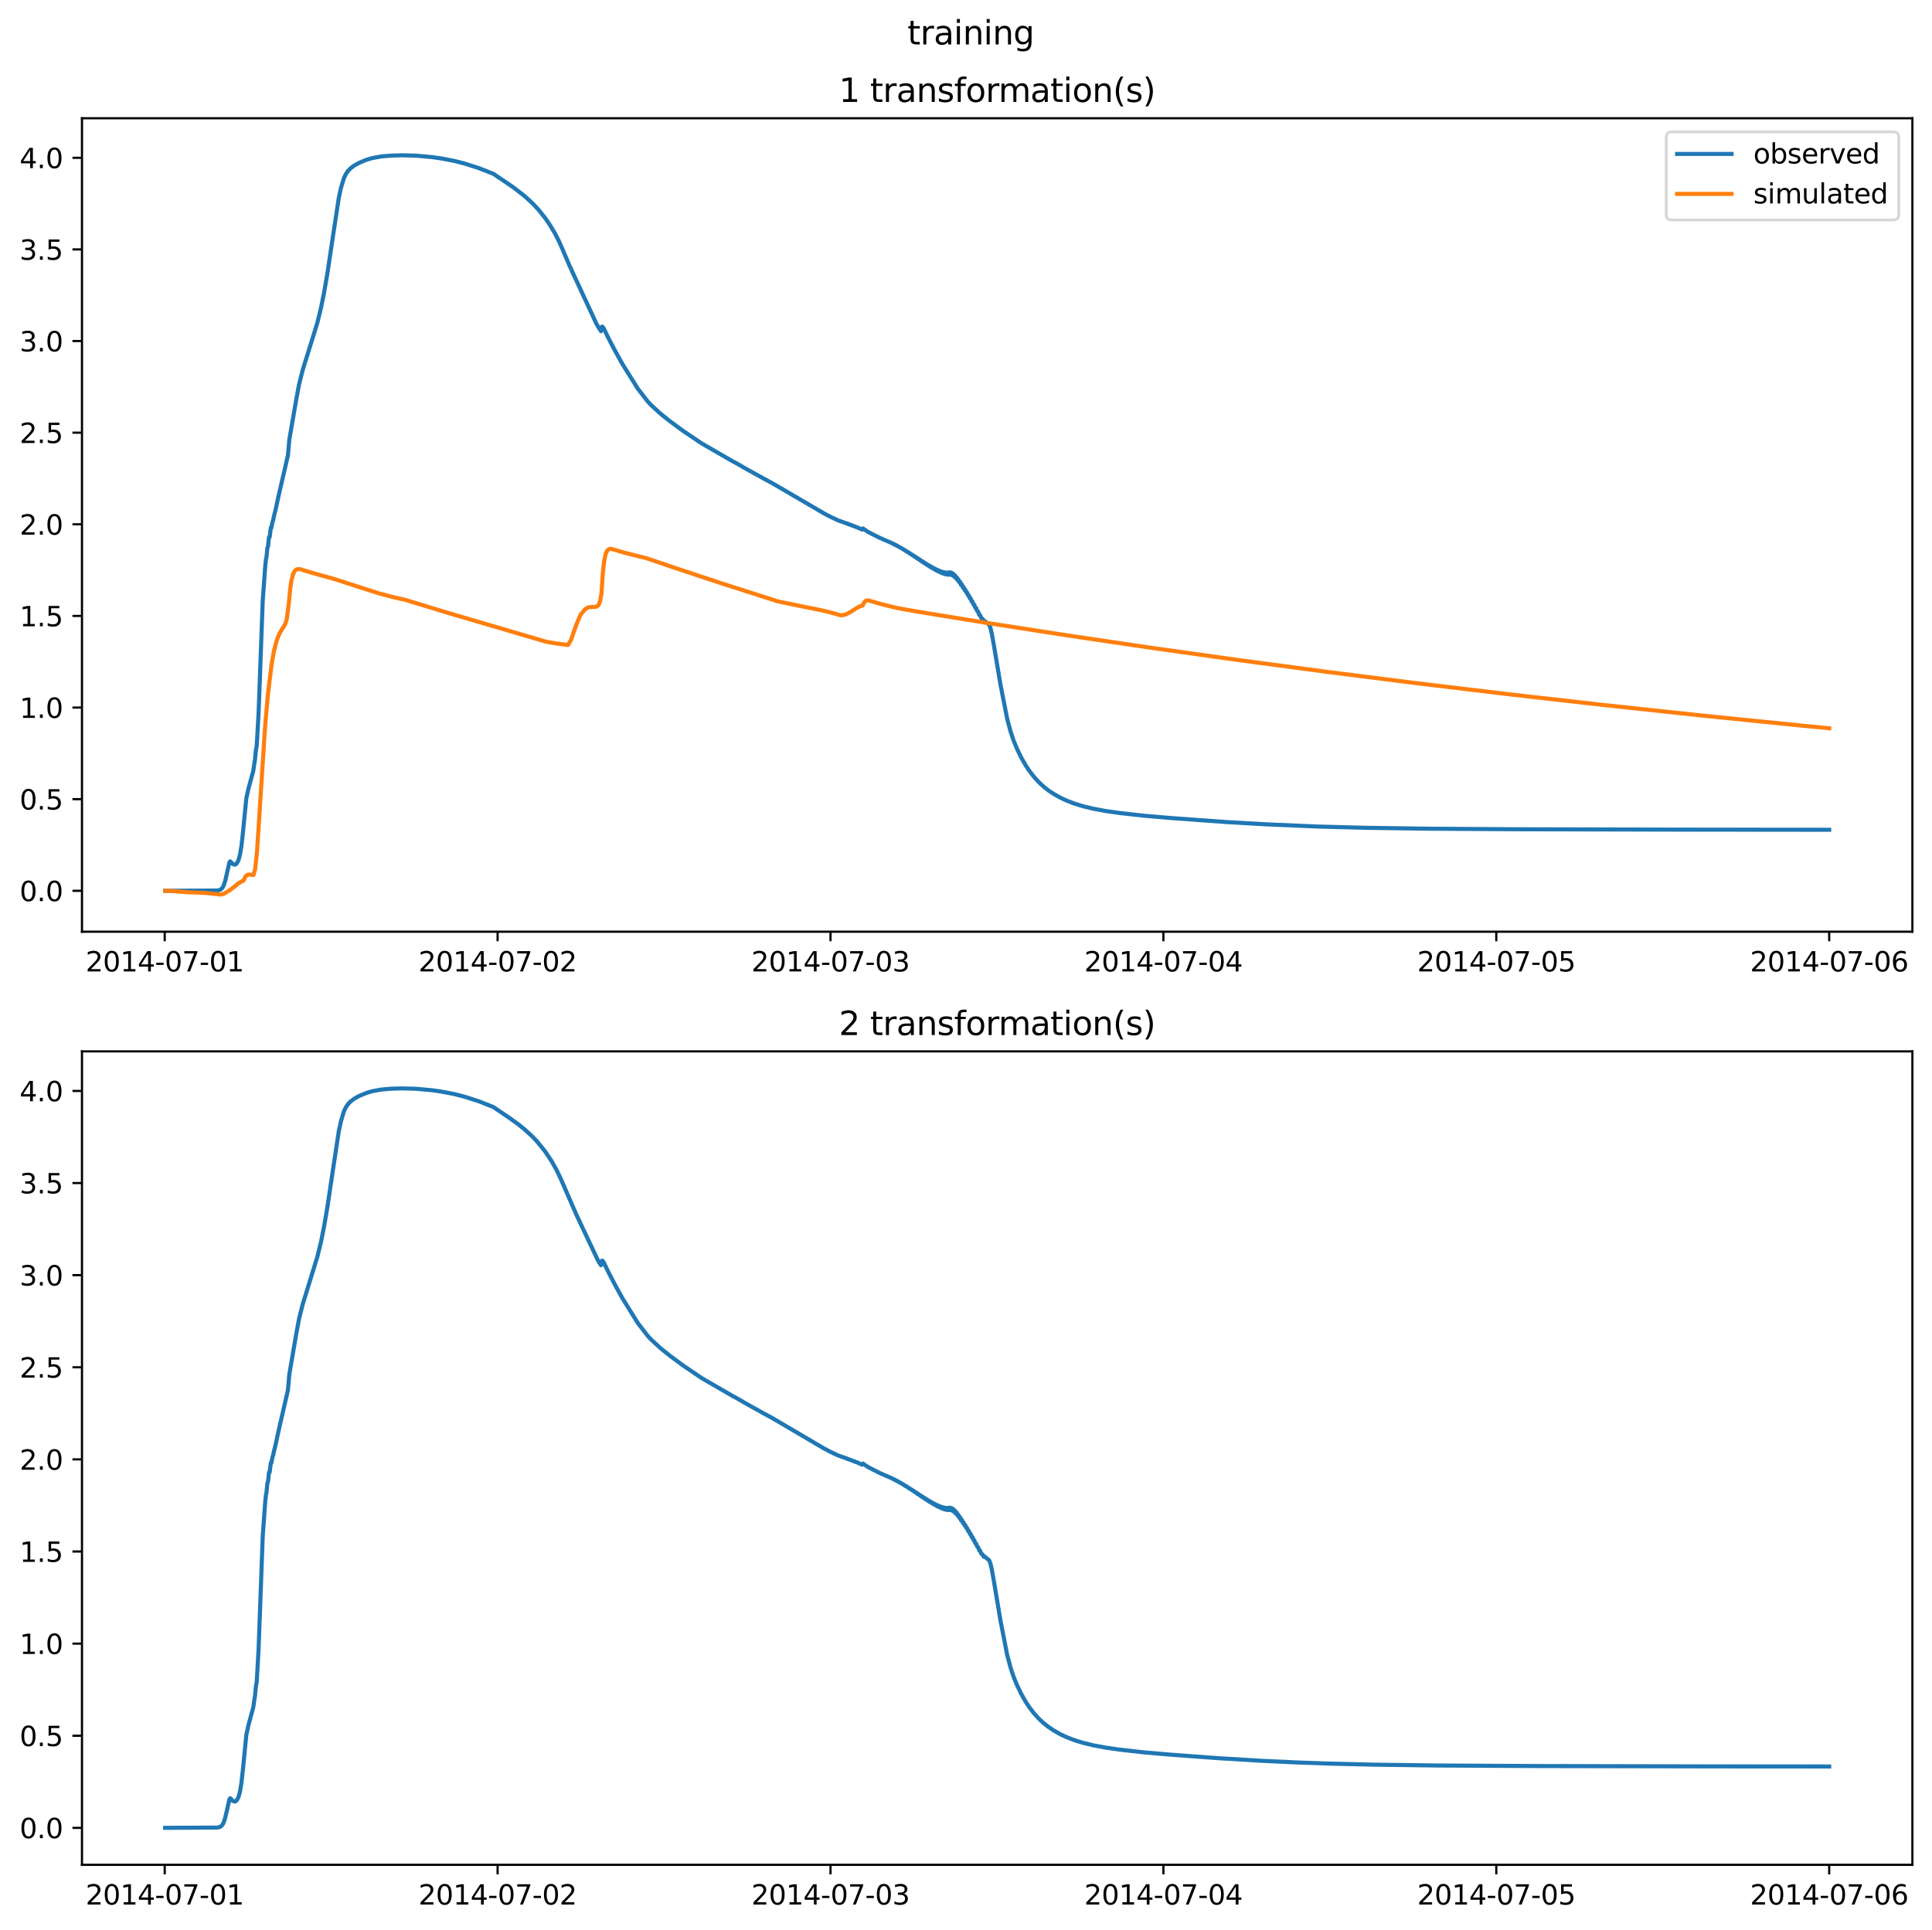 <?xml version="1.0" encoding="utf-8" standalone="no"?>
<!DOCTYPE svg PUBLIC "-//W3C//DTD SVG 1.1//EN"
  "http://www.w3.org/Graphics/SVG/1.1/DTD/svg11.dtd">
<svg xmlns:xlink="http://www.w3.org/1999/xlink" width="709.427pt" height="708.798pt" viewBox="0 0 709.427 708.798" xmlns="http://www.w3.org/2000/svg" version="1.1">
 <defs>
  <style type="text/css">*{stroke-linejoin: round; stroke-linecap: butt}</style>
 </defs>
 <g id="figure_1">
  <g id="patch_1">
   <path d="M 0 708.798 
L 709.427 708.798 
L 709.427 0 
L 0 0 
z
" style="fill: #ffffff"/>
  </g>
  <g id="axes_1">
   <g id="patch_2">
    <path d="M 30.103 342.2 
L 702.227 342.2 
L 702.227 43.44 
L 30.103 43.44 
z
" style="fill: #ffffff"/>
   </g>
   <g id="matplotlib.axis_1">
    <g id="xtick_1">
     <g id="line2d_1">
      <defs>
       <path id="m4288979064" d="M 0 0 
L 0 3.5 
" style="stroke: #000000; stroke-width: 0.8"/>
      </defs>
      <g>
       <use xlink:href="#m4288979064" x="60.484" y="342.2" style="stroke: #000000; stroke-width: 0.8"/>
      </g>
     </g>
     <g id="text_1">
      <!-- 2014-07-01 -->
      <g transform="translate(31.427 356.798) scale(0.1 -0.1)">
       <defs>
        <path id="DejaVuSans-32" d="M 1228 531 
L 3431 531 
L 3431 0 
L 469 0 
L 469 531 
Q 828 903 1448 1529 
Q 2069 2156 2228 2338 
Q 2531 2678 2651 2914 
Q 2772 3150 2772 3378 
Q 2772 3750 2511 3984 
Q 2250 4219 1831 4219 
Q 1534 4219 1204 4116 
Q 875 4013 500 3803 
L 500 4441 
Q 881 4594 1212 4672 
Q 1544 4750 1819 4750 
Q 2544 4750 2975 4387 
Q 3406 4025 3406 3419 
Q 3406 3131 3298 2873 
Q 3191 2616 2906 2266 
Q 2828 2175 2409 1742 
Q 1991 1309 1228 531 
z
" transform="scale(0.016)"/>
        <path id="DejaVuSans-30" d="M 2034 4250 
Q 1547 4250 1301 3770 
Q 1056 3291 1056 2328 
Q 1056 1369 1301 889 
Q 1547 409 2034 409 
Q 2525 409 2770 889 
Q 3016 1369 3016 2328 
Q 3016 3291 2770 3770 
Q 2525 4250 2034 4250 
z
M 2034 4750 
Q 2819 4750 3233 4129 
Q 3647 3509 3647 2328 
Q 3647 1150 3233 529 
Q 2819 -91 2034 -91 
Q 1250 -91 836 529 
Q 422 1150 422 2328 
Q 422 3509 836 4129 
Q 1250 4750 2034 4750 
z
" transform="scale(0.016)"/>
        <path id="DejaVuSans-31" d="M 794 531 
L 1825 531 
L 1825 4091 
L 703 3866 
L 703 4441 
L 1819 4666 
L 2450 4666 
L 2450 531 
L 3481 531 
L 3481 0 
L 794 0 
L 794 531 
z
" transform="scale(0.016)"/>
        <path id="DejaVuSans-34" d="M 2419 4116 
L 825 1625 
L 2419 1625 
L 2419 4116 
z
M 2253 4666 
L 3047 4666 
L 3047 1625 
L 3713 1625 
L 3713 1100 
L 3047 1100 
L 3047 0 
L 2419 0 
L 2419 1100 
L 313 1100 
L 313 1709 
L 2253 4666 
z
" transform="scale(0.016)"/>
        <path id="DejaVuSans-2d" d="M 313 2009 
L 1997 2009 
L 1997 1497 
L 313 1497 
L 313 2009 
z
" transform="scale(0.016)"/>
        <path id="DejaVuSans-37" d="M 525 4666 
L 3525 4666 
L 3525 4397 
L 1831 0 
L 1172 0 
L 2766 4134 
L 525 4134 
L 525 4666 
z
" transform="scale(0.016)"/>
       </defs>
       <use xlink:href="#DejaVuSans-32"/>
       <use xlink:href="#DejaVuSans-30" x="63.623"/>
       <use xlink:href="#DejaVuSans-31" x="127.246"/>
       <use xlink:href="#DejaVuSans-34" x="190.869"/>
       <use xlink:href="#DejaVuSans-2d" x="254.492"/>
       <use xlink:href="#DejaVuSans-30" x="290.576"/>
       <use xlink:href="#DejaVuSans-37" x="354.199"/>
       <use xlink:href="#DejaVuSans-2d" x="417.822"/>
       <use xlink:href="#DejaVuSans-30" x="453.906"/>
       <use xlink:href="#DejaVuSans-31" x="517.529"/>
      </g>
     </g>
    </g>
    <g id="xtick_2">
     <g id="line2d_2">
      <g>
       <use xlink:href="#m4288979064" x="182.723" y="342.2" style="stroke: #000000; stroke-width: 0.8"/>
      </g>
     </g>
     <g id="text_2">
      <!-- 2014-07-02 -->
      <g transform="translate(153.665 356.798) scale(0.1 -0.1)">
       <use xlink:href="#DejaVuSans-32"/>
       <use xlink:href="#DejaVuSans-30" x="63.623"/>
       <use xlink:href="#DejaVuSans-31" x="127.246"/>
       <use xlink:href="#DejaVuSans-34" x="190.869"/>
       <use xlink:href="#DejaVuSans-2d" x="254.492"/>
       <use xlink:href="#DejaVuSans-30" x="290.576"/>
       <use xlink:href="#DejaVuSans-37" x="354.199"/>
       <use xlink:href="#DejaVuSans-2d" x="417.822"/>
       <use xlink:href="#DejaVuSans-30" x="453.906"/>
       <use xlink:href="#DejaVuSans-32" x="517.529"/>
      </g>
     </g>
    </g>
    <g id="xtick_3">
     <g id="line2d_3">
      <g>
       <use xlink:href="#m4288979064" x="304.961" y="342.2" style="stroke: #000000; stroke-width: 0.8"/>
      </g>
     </g>
     <g id="text_3">
      <!-- 2014-07-03 -->
      <g transform="translate(275.903 356.798) scale(0.1 -0.1)">
       <defs>
        <path id="DejaVuSans-33" d="M 2597 2516 
Q 3050 2419 3304 2112 
Q 3559 1806 3559 1356 
Q 3559 666 3084 287 
Q 2609 -91 1734 -91 
Q 1441 -91 1130 -33 
Q 819 25 488 141 
L 488 750 
Q 750 597 1062 519 
Q 1375 441 1716 441 
Q 2309 441 2620 675 
Q 2931 909 2931 1356 
Q 2931 1769 2642 2001 
Q 2353 2234 1838 2234 
L 1294 2234 
L 1294 2753 
L 1863 2753 
Q 2328 2753 2575 2939 
Q 2822 3125 2822 3475 
Q 2822 3834 2567 4026 
Q 2313 4219 1838 4219 
Q 1578 4219 1281 4162 
Q 984 4106 628 3988 
L 628 4550 
Q 988 4650 1302 4700 
Q 1616 4750 1894 4750 
Q 2613 4750 3031 4423 
Q 3450 4097 3450 3541 
Q 3450 3153 3228 2886 
Q 3006 2619 2597 2516 
z
" transform="scale(0.016)"/>
       </defs>
       <use xlink:href="#DejaVuSans-32"/>
       <use xlink:href="#DejaVuSans-30" x="63.623"/>
       <use xlink:href="#DejaVuSans-31" x="127.246"/>
       <use xlink:href="#DejaVuSans-34" x="190.869"/>
       <use xlink:href="#DejaVuSans-2d" x="254.492"/>
       <use xlink:href="#DejaVuSans-30" x="290.576"/>
       <use xlink:href="#DejaVuSans-37" x="354.199"/>
       <use xlink:href="#DejaVuSans-2d" x="417.822"/>
       <use xlink:href="#DejaVuSans-30" x="453.906"/>
       <use xlink:href="#DejaVuSans-33" x="517.529"/>
      </g>
     </g>
    </g>
    <g id="xtick_4">
     <g id="line2d_4">
      <g>
       <use xlink:href="#m4288979064" x="427.199" y="342.2" style="stroke: #000000; stroke-width: 0.8"/>
      </g>
     </g>
     <g id="text_4">
      <!-- 2014-07-04 -->
      <g transform="translate(398.141 356.798) scale(0.1 -0.1)">
       <use xlink:href="#DejaVuSans-32"/>
       <use xlink:href="#DejaVuSans-30" x="63.623"/>
       <use xlink:href="#DejaVuSans-31" x="127.246"/>
       <use xlink:href="#DejaVuSans-34" x="190.869"/>
       <use xlink:href="#DejaVuSans-2d" x="254.492"/>
       <use xlink:href="#DejaVuSans-30" x="290.576"/>
       <use xlink:href="#DejaVuSans-37" x="354.199"/>
       <use xlink:href="#DejaVuSans-2d" x="417.822"/>
       <use xlink:href="#DejaVuSans-30" x="453.906"/>
       <use xlink:href="#DejaVuSans-34" x="517.529"/>
      </g>
     </g>
    </g>
    <g id="xtick_5">
     <g id="line2d_5">
      <g>
       <use xlink:href="#m4288979064" x="549.437" y="342.2" style="stroke: #000000; stroke-width: 0.8"/>
      </g>
     </g>
     <g id="text_5">
      <!-- 2014-07-05 -->
      <g transform="translate(520.38 356.798) scale(0.1 -0.1)">
       <defs>
        <path id="DejaVuSans-35" d="M 691 4666 
L 3169 4666 
L 3169 4134 
L 1269 4134 
L 1269 2991 
Q 1406 3038 1543 3061 
Q 1681 3084 1819 3084 
Q 2600 3084 3056 2656 
Q 3513 2228 3513 1497 
Q 3513 744 3044 326 
Q 2575 -91 1722 -91 
Q 1428 -91 1123 -41 
Q 819 9 494 109 
L 494 744 
Q 775 591 1075 516 
Q 1375 441 1709 441 
Q 2250 441 2565 725 
Q 2881 1009 2881 1497 
Q 2881 1984 2565 2268 
Q 2250 2553 1709 2553 
Q 1456 2553 1204 2497 
Q 953 2441 691 2322 
L 691 4666 
z
" transform="scale(0.016)"/>
       </defs>
       <use xlink:href="#DejaVuSans-32"/>
       <use xlink:href="#DejaVuSans-30" x="63.623"/>
       <use xlink:href="#DejaVuSans-31" x="127.246"/>
       <use xlink:href="#DejaVuSans-34" x="190.869"/>
       <use xlink:href="#DejaVuSans-2d" x="254.492"/>
       <use xlink:href="#DejaVuSans-30" x="290.576"/>
       <use xlink:href="#DejaVuSans-37" x="354.199"/>
       <use xlink:href="#DejaVuSans-2d" x="417.822"/>
       <use xlink:href="#DejaVuSans-30" x="453.906"/>
       <use xlink:href="#DejaVuSans-35" x="517.529"/>
      </g>
     </g>
    </g>
    <g id="xtick_6">
     <g id="line2d_6">
      <g>
       <use xlink:href="#m4288979064" x="671.676" y="342.2" style="stroke: #000000; stroke-width: 0.8"/>
      </g>
     </g>
     <g id="text_6">
      <!-- 2014-07-06 -->
      <g transform="translate(642.618 356.798) scale(0.1 -0.1)">
       <defs>
        <path id="DejaVuSans-36" d="M 2113 2584 
Q 1688 2584 1439 2293 
Q 1191 2003 1191 1497 
Q 1191 994 1439 701 
Q 1688 409 2113 409 
Q 2538 409 2786 701 
Q 3034 994 3034 1497 
Q 3034 2003 2786 2293 
Q 2538 2584 2113 2584 
z
M 3366 4563 
L 3366 3988 
Q 3128 4100 2886 4159 
Q 2644 4219 2406 4219 
Q 1781 4219 1451 3797 
Q 1122 3375 1075 2522 
Q 1259 2794 1537 2939 
Q 1816 3084 2150 3084 
Q 2853 3084 3261 2657 
Q 3669 2231 3669 1497 
Q 3669 778 3244 343 
Q 2819 -91 2113 -91 
Q 1303 -91 875 529 
Q 447 1150 447 2328 
Q 447 3434 972 4092 
Q 1497 4750 2381 4750 
Q 2619 4750 2861 4703 
Q 3103 4656 3366 4563 
z
" transform="scale(0.016)"/>
       </defs>
       <use xlink:href="#DejaVuSans-32"/>
       <use xlink:href="#DejaVuSans-30" x="63.623"/>
       <use xlink:href="#DejaVuSans-31" x="127.246"/>
       <use xlink:href="#DejaVuSans-34" x="190.869"/>
       <use xlink:href="#DejaVuSans-2d" x="254.492"/>
       <use xlink:href="#DejaVuSans-30" x="290.576"/>
       <use xlink:href="#DejaVuSans-37" x="354.199"/>
       <use xlink:href="#DejaVuSans-2d" x="417.822"/>
       <use xlink:href="#DejaVuSans-30" x="453.906"/>
       <use xlink:href="#DejaVuSans-36" x="517.529"/>
      </g>
     </g>
    </g>
   </g>
   <g id="matplotlib.axis_2">
    <g id="ytick_1">
     <g id="line2d_7">
      <defs>
       <path id="m7dc90a80f9" d="M 0 0 
L -3.5 0 
" style="stroke: #000000; stroke-width: 0.8"/>
      </defs>
      <g>
       <use xlink:href="#m7dc90a80f9" x="30.103" y="327.178" style="stroke: #000000; stroke-width: 0.8"/>
      </g>
     </g>
     <g id="text_7">
      <!-- 0.0 -->
      <g transform="translate(7.2 330.977) scale(0.1 -0.1)">
       <defs>
        <path id="DejaVuSans-2e" d="M 684 794 
L 1344 794 
L 1344 0 
L 684 0 
L 684 794 
z
" transform="scale(0.016)"/>
       </defs>
       <use xlink:href="#DejaVuSans-30"/>
       <use xlink:href="#DejaVuSans-2e" x="63.623"/>
       <use xlink:href="#DejaVuSans-30" x="95.41"/>
      </g>
     </g>
    </g>
    <g id="ytick_2">
     <g id="line2d_8">
      <g>
       <use xlink:href="#m7dc90a80f9" x="30.103" y="293.525" style="stroke: #000000; stroke-width: 0.8"/>
      </g>
     </g>
     <g id="text_8">
      <!-- 0.5 -->
      <g transform="translate(7.2 297.325) scale(0.1 -0.1)">
       <use xlink:href="#DejaVuSans-30"/>
       <use xlink:href="#DejaVuSans-2e" x="63.623"/>
       <use xlink:href="#DejaVuSans-35" x="95.41"/>
      </g>
     </g>
    </g>
    <g id="ytick_3">
     <g id="line2d_9">
      <g>
       <use xlink:href="#m7dc90a80f9" x="30.103" y="259.873" style="stroke: #000000; stroke-width: 0.8"/>
      </g>
     </g>
     <g id="text_9">
      <!-- 1.0 -->
      <g transform="translate(7.2 263.672) scale(0.1 -0.1)">
       <use xlink:href="#DejaVuSans-31"/>
       <use xlink:href="#DejaVuSans-2e" x="63.623"/>
       <use xlink:href="#DejaVuSans-30" x="95.41"/>
      </g>
     </g>
    </g>
    <g id="ytick_4">
     <g id="line2d_10">
      <g>
       <use xlink:href="#m7dc90a80f9" x="30.103" y="226.22" style="stroke: #000000; stroke-width: 0.8"/>
      </g>
     </g>
     <g id="text_10">
      <!-- 1.5 -->
      <g transform="translate(7.2 230.019) scale(0.1 -0.1)">
       <use xlink:href="#DejaVuSans-31"/>
       <use xlink:href="#DejaVuSans-2e" x="63.623"/>
       <use xlink:href="#DejaVuSans-35" x="95.41"/>
      </g>
     </g>
    </g>
    <g id="ytick_5">
     <g id="line2d_11">
      <g>
       <use xlink:href="#m7dc90a80f9" x="30.103" y="192.568" style="stroke: #000000; stroke-width: 0.8"/>
      </g>
     </g>
     <g id="text_11">
      <!-- 2.0 -->
      <g transform="translate(7.2 196.367) scale(0.1 -0.1)">
       <use xlink:href="#DejaVuSans-32"/>
       <use xlink:href="#DejaVuSans-2e" x="63.623"/>
       <use xlink:href="#DejaVuSans-30" x="95.41"/>
      </g>
     </g>
    </g>
    <g id="ytick_6">
     <g id="line2d_12">
      <g>
       <use xlink:href="#m7dc90a80f9" x="30.103" y="158.915" style="stroke: #000000; stroke-width: 0.8"/>
      </g>
     </g>
     <g id="text_12">
      <!-- 2.5 -->
      <g transform="translate(7.2 162.714) scale(0.1 -0.1)">
       <use xlink:href="#DejaVuSans-32"/>
       <use xlink:href="#DejaVuSans-2e" x="63.623"/>
       <use xlink:href="#DejaVuSans-35" x="95.41"/>
      </g>
     </g>
    </g>
    <g id="ytick_7">
     <g id="line2d_13">
      <g>
       <use xlink:href="#m7dc90a80f9" x="30.103" y="125.262" style="stroke: #000000; stroke-width: 0.8"/>
      </g>
     </g>
     <g id="text_13">
      <!-- 3.0 -->
      <g transform="translate(7.2 129.062) scale(0.1 -0.1)">
       <use xlink:href="#DejaVuSans-33"/>
       <use xlink:href="#DejaVuSans-2e" x="63.623"/>
       <use xlink:href="#DejaVuSans-30" x="95.41"/>
      </g>
     </g>
    </g>
    <g id="ytick_8">
     <g id="line2d_14">
      <g>
       <use xlink:href="#m7dc90a80f9" x="30.103" y="91.61" style="stroke: #000000; stroke-width: 0.8"/>
      </g>
     </g>
     <g id="text_14">
      <!-- 3.5 -->
      <g transform="translate(7.2 95.409) scale(0.1 -0.1)">
       <use xlink:href="#DejaVuSans-33"/>
       <use xlink:href="#DejaVuSans-2e" x="63.623"/>
       <use xlink:href="#DejaVuSans-35" x="95.41"/>
      </g>
     </g>
    </g>
    <g id="ytick_9">
     <g id="line2d_15">
      <g>
       <use xlink:href="#m7dc90a80f9" x="30.103" y="57.957" style="stroke: #000000; stroke-width: 0.8"/>
      </g>
     </g>
     <g id="text_15">
      <!-- 4.0 -->
      <g transform="translate(7.2 61.756) scale(0.1 -0.1)">
       <use xlink:href="#DejaVuSans-34"/>
       <use xlink:href="#DejaVuSans-2e" x="63.623"/>
       <use xlink:href="#DejaVuSans-30" x="95.41"/>
      </g>
     </g>
    </g>
   </g>
   <g id="line2d_16">
    <path d="M 60.654 327.178 
L 79.839 327.074 
L 80.773 326.843 
L 81.282 326.52 
L 81.791 325.888 
L 82.216 325.025 
L 82.725 323.412 
L 83.319 320.826 
L 84.253 316.698 
L 84.508 316.36 
L 84.762 316.571 
L 85.441 317.286 
L 85.951 317.557 
L 86.46 317.521 
L 86.969 317.074 
L 87.564 315.955 
L 88.158 313.786 
L 88.667 310.688 
L 89.261 305.241 
L 90.45 293.241 
L 91.214 289.699 
L 92.996 283.193 
L 93.421 280.26 
L 93.591 279.331 
L 93.93 275.839 
L 94.27 273.832 
L 94.949 261.989 
L 96.137 229.782 
L 96.477 220.541 
L 97.411 207.751 
L 97.665 205.473 
L 97.835 204.756 
L 98.175 201.293 
L 98.429 200.638 
L 98.769 197.284 
L 99.023 197.247 
L 99.448 193.783 
L 99.618 193.939 
L 100.127 191.458 
L 100.297 191.061 
L 100.636 189.434 
L 101.061 187.778 
L 101.4 186.246 
L 101.57 185.51 
L 102.164 182.675 
L 105.73 167.254 
L 106.239 161.46 
L 108.701 147.198 
L 109.804 141.234 
L 111.162 135.863 
L 116.51 118.621 
L 117.868 113.098 
L 118.972 107.636 
L 120.245 100.229 
L 121.943 88.861 
L 124.405 72.687 
L 125.169 69.154 
L 126.272 65.45 
L 127.036 63.865 
L 127.885 62.666 
L 128.734 61.801 
L 130.007 60.85 
L 131.79 59.846 
L 134.506 58.702 
L 136.629 58.071 
L 140.024 57.459 
L 143.674 57.144 
L 147.664 57.032 
L 152.672 57.163 
L 158.615 57.699 
L 162.01 58.184 
L 166.594 59.053 
L 170.499 60.036 
L 175.847 61.748 
L 181.195 63.856 
L 187.222 67.934 
L 188.495 68.811 
L 192.57 71.961 
L 195.626 74.754 
L 197.833 77.127 
L 200.294 80.237 
L 201.822 82.455 
L 203.69 85.576 
L 205.218 88.53 
L 206.406 91.217 
L 209.123 97.572 
L 209.462 98.254 
L 210.141 99.795 
L 218.97 118.836 
L 219.139 119.098 
L 219.649 120.054 
L 219.819 120.259 
L 220.158 120.908 
L 220.413 121.047 
L 220.667 121.653 
L 220.837 121.026 
L 221.007 119.993 
L 221.177 119.956 
L 221.516 120.32 
L 221.771 120.766 
L 223.129 123.599 
L 224.233 125.748 
L 225.761 128.668 
L 228.562 133.711 
L 234.165 142.698 
L 237.815 147.414 
L 239.088 148.78 
L 242.229 151.669 
L 242.823 152.177 
L 246.134 154.81 
L 250.803 158.239 
L 251.142 158.462 
L 251.906 158.984 
L 257.509 162.76 
L 258.103 163.12 
L 269.138 169.48 
L 269.478 169.649 
L 269.817 169.804 
L 272.109 171.113 
L 272.873 171.572 
L 274.571 172.525 
L 278.306 174.591 
L 278.9 174.924 
L 280.598 175.863 
L 281.362 176.254 
L 282.296 176.785 
L 282.975 177.13 
L 283.569 177.464 
L 302.754 188.668 
L 302.924 188.737 
L 303.348 189.001 
L 303.688 189.18 
L 304.282 189.468 
L 304.706 189.688 
L 304.961 189.823 
L 305.385 190.031 
L 305.895 190.232 
L 306.404 190.54 
L 306.574 190.547 
L 306.913 190.738 
L 307.508 191.034 
L 307.762 191.134 
L 310.648 192.152 
L 310.818 192.157 
L 311.158 192.404 
L 311.328 192.444 
L 311.497 192.413 
L 311.752 192.614 
L 312.176 192.69 
L 312.431 192.858 
L 312.601 192.821 
L 313.025 193.091 
L 313.365 193.153 
L 313.535 193.268 
L 313.874 193.304 
L 314.129 193.513 
L 314.299 193.537 
L 314.638 193.627 
L 315.572 194.071 
L 315.827 194.119 
L 316.081 194.302 
L 316.251 194.334 
L 316.591 194.516 
L 316.93 194.074 
L 317.185 194.376 
L 317.694 194.654 
L 318.034 194.879 
L 318.713 195.334 
L 318.883 195.434 
L 319.137 195.566 
L 322.957 197.496 
L 323.127 197.567 
L 323.382 197.676 
L 323.891 197.889 
L 324.146 198.035 
L 324.315 198.087 
L 324.57 198.207 
L 324.74 198.288 
L 324.91 198.39 
L 325.079 198.4 
L 325.334 198.567 
L 325.504 198.585 
L 325.758 198.739 
L 325.928 198.777 
L 326.183 198.905 
L 326.353 198.973 
L 326.607 199.086 
L 326.777 199.161 
L 326.947 199.287 
L 327.117 199.281 
L 327.456 199.461 
L 327.626 199.564 
L 327.796 199.681 
L 327.965 199.682 
L 328.22 199.89 
L 328.39 199.893 
L 328.645 200.106 
L 328.814 200.108 
L 329.069 200.329 
L 329.239 200.329 
L 329.493 200.56 
L 329.663 200.556 
L 330.003 200.775 
L 330.173 200.882 
L 330.342 201.042 
L 330.512 201.024 
L 330.852 201.274 
L 331.021 201.346 
L 331.276 201.536 
L 331.446 201.579 
L 331.701 201.8 
L 331.87 201.817 
L 332.125 202.074 
L 332.295 202.065 
L 332.549 202.353 
L 332.719 202.321 
L 333.059 202.616 
L 333.229 202.658 
L 333.483 202.914 
L 333.653 202.903 
L 333.908 203.212 
L 334.077 203.168 
L 334.417 203.492 
L 334.587 203.5 
L 334.841 203.809 
L 335.011 203.762 
L 335.351 204.094 
L 335.52 204.105 
L 335.775 204.425 
L 335.945 204.364 
L 336.284 204.721 
L 336.454 204.7 
L 336.709 205.06 
L 336.879 204.978 
L 337.048 205.223 
L 337.218 205.372 
L 337.388 205.3 
L 337.728 205.678 
L 337.897 205.633 
L 338.152 206.031 
L 338.407 205.971 
L 338.661 206.357 
L 338.831 206.24 
L 339.001 206.47 
L 339.171 206.682 
L 339.34 206.557 
L 339.51 206.827 
L 339.68 207.008 
L 339.85 206.875 
L 340.02 207.148 
L 340.189 207.338 
L 340.359 207.191 
L 340.529 207.454 
L 340.699 207.67 
L 340.953 207.561 
L 341.208 208.003 
L 341.463 207.85 
L 341.717 208.33 
L 341.972 208.134 
L 342.312 208.626 
L 342.481 208.427 
L 342.651 208.718 
L 342.821 208.971 
L 343.075 208.743 
L 343.415 209.246 
L 343.585 209.009 
L 343.67 209.077 
L 343.924 209.594 
L 344.179 209.282 
L 344.519 209.876 
L 344.603 209.737 
L 344.773 209.548 
L 345.113 210.142 
L 345.367 209.783 
L 345.707 210.404 
L 345.962 209.978 
L 346.301 210.654 
L 346.556 210.134 
L 346.641 210.226 
L 346.895 210.874 
L 347.065 210.494 
L 347.235 210.258 
L 347.575 210.999 
L 347.914 210.309 
L 348.169 211.101 
L 348.254 211.057 
L 348.593 210.204 
L 348.933 211.082 
L 349.272 210.272 
L 349.612 211.29 
L 349.697 211.139 
L 349.951 210.644 
L 350.291 211.748 
L 350.376 211.632 
L 350.63 211.242 
L 350.97 212.387 
L 351.055 212.285 
L 351.225 211.943 
L 351.31 212.015 
L 351.649 213.155 
L 351.904 212.783 
L 352.074 213.247 
L 352.328 213.999 
L 352.583 213.709 
L 352.753 214.277 
L 352.922 214.892 
L 353.007 214.889 
L 353.177 214.646 
L 353.262 214.717 
L 353.602 215.867 
L 353.686 215.807 
L 353.856 215.639 
L 354.026 216.106 
L 354.281 216.841 
L 354.535 216.695 
L 354.96 217.815 
L 355.13 217.672 
L 355.299 218.105 
L 355.554 218.863 
L 355.809 218.758 
L 356.233 219.896 
L 356.318 219.816 
L 356.403 219.781 
L 356.573 220.163 
L 356.827 220.968 
L 357.082 220.9 
L 357.252 221.367 
L 357.506 222.1 
L 357.761 222.087 
L 358.016 222.926 
L 358.186 223.297 
L 358.44 223.315 
L 358.695 224.131 
L 358.949 224.572 
L 359.119 224.565 
L 359.289 224.968 
L 359.629 225.908 
L 359.883 225.916 
L 360.053 226.294 
L 360.393 227.133 
L 360.817 227.31 
L 361.241 228.13 
L 361.496 228.081 
L 361.666 228.116 
L 362.515 228.913 
L 362.939 229.134 
L 363.279 229.599 
L 363.703 230.689 
L 364.213 232.865 
L 365.061 237.679 
L 367.353 251.342 
L 369.815 263.928 
L 371.004 268.405 
L 372.192 271.996 
L 373.38 274.894 
L 374.993 278.233 
L 376.521 280.942 
L 377.879 283.002 
L 379.492 285.114 
L 381.275 287.108 
L 383.142 288.856 
L 384.925 290.27 
L 386.878 291.576 
L 389.424 293.01 
L 391.631 294.042 
L 394.687 295.211 
L 397.743 296.135 
L 401.478 297.03 
L 405.892 297.855 
L 410.986 298.591 
L 420.323 299.629 
L 430.425 300.488 
L 450.458 301.934 
L 464.38 302.739 
L 483.904 303.575 
L 501.476 304.038 
L 524.565 304.366 
L 556.908 304.574 
L 615.65 304.71 
L 671.676 304.756 
L 671.676 304.756 
" clip-path="url(#p44d60f215c)" style="fill: none; stroke: #1f77b4; stroke-width: 1.5; stroke-linecap: square"/>
   </g>
   <g id="line2d_17">
    <path d="M 60.654 327.178 
L 63.71 327.286 
L 68.294 327.661 
L 71.435 327.802 
L 75.425 327.977 
L 81.112 328.555 
L 82.216 328.261 
L 84.508 326.88 
L 85.017 326.461 
L 85.272 326.282 
L 86.205 325.552 
L 86.46 325.348 
L 87.309 324.598 
L 89.176 323.491 
L 89.431 323.413 
L 90.025 322.135 
L 90.45 321.597 
L 90.959 321.292 
L 91.553 321.205 
L 92.657 321.323 
L 93.081 321.378 
L 93.676 319.314 
L 94.185 314.558 
L 94.355 313.165 
L 97.241 268.367 
L 97.58 263.998 
L 98.344 255.401 
L 99.703 244.192 
L 100.551 239.343 
L 101.061 237.265 
L 101.485 235.677 
L 101.91 234.375 
L 102.674 232.632 
L 103.098 231.862 
L 104.711 229.271 
L 105.135 227.921 
L 105.305 227.422 
L 106.069 221.489 
L 106.578 216.141 
L 107.003 213.252 
L 107.597 210.923 
L 108.191 209.746 
L 108.786 209.205 
L 109.549 209.01 
L 110.398 209.101 
L 112.096 209.643 
L 115.407 210.613 
L 122.792 212.67 
L 128.989 214.673 
L 138.921 217.874 
L 144.948 219.458 
L 148.768 220.298 
L 164.217 225.017 
L 200.634 235.718 
L 204.369 236.35 
L 208.613 236.89 
L 209.717 234.932 
L 210.651 232.164 
L 211.584 229.576 
L 212.858 226.468 
L 213.282 225.601 
L 214.895 223.73 
L 215.574 223.283 
L 216.338 222.989 
L 218.121 222.911 
L 218.545 222.913 
L 219.139 222.745 
L 219.734 222.305 
L 220.328 220.871 
L 220.837 218.12 
L 221.431 209.68 
L 221.856 206.079 
L 222.365 203.611 
L 222.79 202.531 
L 223.214 201.953 
L 223.723 201.645 
L 224.403 201.604 
L 225.336 201.823 
L 229.156 202.967 
L 237.475 205.056 
L 241.974 206.579 
L 246.813 208.228 
L 258.442 212.101 
L 265.573 214.451 
L 285.437 220.816 
L 288.323 221.432 
L 294.435 222.69 
L 300.801 223.971 
L 303.773 224.634 
L 308.951 226.038 
L 310.564 225.678 
L 312.176 224.851 
L 313.874 223.767 
L 314.638 223.282 
L 315.911 222.618 
L 316.76 222.416 
L 317.27 221.336 
L 317.864 220.695 
L 318.373 220.513 
L 318.967 220.544 
L 320.326 220.93 
L 323.806 221.946 
L 329.578 223.354 
L 337.133 224.685 
L 363.279 228.927 
L 393.159 233.558 
L 423.719 238.07 
L 455.042 242.468 
L 487.13 246.749 
L 520.066 250.917 
L 553.936 254.979 
L 588.74 258.928 
L 624.478 262.757 
L 661.319 266.48 
L 671.676 267.488 
L 671.676 267.488 
" clip-path="url(#p44d60f215c)" style="fill: none; stroke: #ff7f0e; stroke-width: 1.5; stroke-linecap: square"/>
   </g>
   <g id="patch_3">
    <path d="M 30.103 342.2 
L 30.103 43.44 
" style="fill: none; stroke: #000000; stroke-width: 0.8; stroke-linejoin: miter; stroke-linecap: square"/>
   </g>
   <g id="patch_4">
    <path d="M 702.227 342.2 
L 702.227 43.44 
" style="fill: none; stroke: #000000; stroke-width: 0.8; stroke-linejoin: miter; stroke-linecap: square"/>
   </g>
   <g id="patch_5">
    <path d="M 30.103 342.2 
L 702.227 342.2 
" style="fill: none; stroke: #000000; stroke-width: 0.8; stroke-linejoin: miter; stroke-linecap: square"/>
   </g>
   <g id="patch_6">
    <path d="M 30.103 43.44 
L 702.227 43.44 
" style="fill: none; stroke: #000000; stroke-width: 0.8; stroke-linejoin: miter; stroke-linecap: square"/>
   </g>
   <g id="text_16">
    <!-- 1 transformation(s) -->
    <g transform="translate(308.05 37.44) scale(0.12 -0.12)">
     <defs>
      <path id="DejaVuSans-20" transform="scale(0.016)"/>
      <path id="DejaVuSans-74" d="M 1172 4494 
L 1172 3500 
L 2356 3500 
L 2356 3053 
L 1172 3053 
L 1172 1153 
Q 1172 725 1289 603 
Q 1406 481 1766 481 
L 2356 481 
L 2356 0 
L 1766 0 
Q 1100 0 847 248 
Q 594 497 594 1153 
L 594 3053 
L 172 3053 
L 172 3500 
L 594 3500 
L 594 4494 
L 1172 4494 
z
" transform="scale(0.016)"/>
      <path id="DejaVuSans-72" d="M 2631 2963 
Q 2534 3019 2420 3045 
Q 2306 3072 2169 3072 
Q 1681 3072 1420 2755 
Q 1159 2438 1159 1844 
L 1159 0 
L 581 0 
L 581 3500 
L 1159 3500 
L 1159 2956 
Q 1341 3275 1631 3429 
Q 1922 3584 2338 3584 
Q 2397 3584 2469 3576 
Q 2541 3569 2628 3553 
L 2631 2963 
z
" transform="scale(0.016)"/>
      <path id="DejaVuSans-61" d="M 2194 1759 
Q 1497 1759 1228 1600 
Q 959 1441 959 1056 
Q 959 750 1161 570 
Q 1363 391 1709 391 
Q 2188 391 2477 730 
Q 2766 1069 2766 1631 
L 2766 1759 
L 2194 1759 
z
M 3341 1997 
L 3341 0 
L 2766 0 
L 2766 531 
Q 2569 213 2275 61 
Q 1981 -91 1556 -91 
Q 1019 -91 701 211 
Q 384 513 384 1019 
Q 384 1609 779 1909 
Q 1175 2209 1959 2209 
L 2766 2209 
L 2766 2266 
Q 2766 2663 2505 2880 
Q 2244 3097 1772 3097 
Q 1472 3097 1187 3025 
Q 903 2953 641 2809 
L 641 3341 
Q 956 3463 1253 3523 
Q 1550 3584 1831 3584 
Q 2591 3584 2966 3190 
Q 3341 2797 3341 1997 
z
" transform="scale(0.016)"/>
      <path id="DejaVuSans-6e" d="M 3513 2113 
L 3513 0 
L 2938 0 
L 2938 2094 
Q 2938 2591 2744 2837 
Q 2550 3084 2163 3084 
Q 1697 3084 1428 2787 
Q 1159 2491 1159 1978 
L 1159 0 
L 581 0 
L 581 3500 
L 1159 3500 
L 1159 2956 
Q 1366 3272 1645 3428 
Q 1925 3584 2291 3584 
Q 2894 3584 3203 3211 
Q 3513 2838 3513 2113 
z
" transform="scale(0.016)"/>
      <path id="DejaVuSans-73" d="M 2834 3397 
L 2834 2853 
Q 2591 2978 2328 3040 
Q 2066 3103 1784 3103 
Q 1356 3103 1142 2972 
Q 928 2841 928 2578 
Q 928 2378 1081 2264 
Q 1234 2150 1697 2047 
L 1894 2003 
Q 2506 1872 2764 1633 
Q 3022 1394 3022 966 
Q 3022 478 2636 193 
Q 2250 -91 1575 -91 
Q 1294 -91 989 -36 
Q 684 19 347 128 
L 347 722 
Q 666 556 975 473 
Q 1284 391 1588 391 
Q 1994 391 2212 530 
Q 2431 669 2431 922 
Q 2431 1156 2273 1281 
Q 2116 1406 1581 1522 
L 1381 1569 
Q 847 1681 609 1914 
Q 372 2147 372 2553 
Q 372 3047 722 3315 
Q 1072 3584 1716 3584 
Q 2034 3584 2315 3537 
Q 2597 3491 2834 3397 
z
" transform="scale(0.016)"/>
      <path id="DejaVuSans-66" d="M 2375 4863 
L 2375 4384 
L 1825 4384 
Q 1516 4384 1395 4259 
Q 1275 4134 1275 3809 
L 1275 3500 
L 2222 3500 
L 2222 3053 
L 1275 3053 
L 1275 0 
L 697 0 
L 697 3053 
L 147 3053 
L 147 3500 
L 697 3500 
L 697 3744 
Q 697 4328 969 4595 
Q 1241 4863 1831 4863 
L 2375 4863 
z
" transform="scale(0.016)"/>
      <path id="DejaVuSans-6f" d="M 1959 3097 
Q 1497 3097 1228 2736 
Q 959 2375 959 1747 
Q 959 1119 1226 758 
Q 1494 397 1959 397 
Q 2419 397 2687 759 
Q 2956 1122 2956 1747 
Q 2956 2369 2687 2733 
Q 2419 3097 1959 3097 
z
M 1959 3584 
Q 2709 3584 3137 3096 
Q 3566 2609 3566 1747 
Q 3566 888 3137 398 
Q 2709 -91 1959 -91 
Q 1206 -91 779 398 
Q 353 888 353 1747 
Q 353 2609 779 3096 
Q 1206 3584 1959 3584 
z
" transform="scale(0.016)"/>
      <path id="DejaVuSans-6d" d="M 3328 2828 
Q 3544 3216 3844 3400 
Q 4144 3584 4550 3584 
Q 5097 3584 5394 3201 
Q 5691 2819 5691 2113 
L 5691 0 
L 5113 0 
L 5113 2094 
Q 5113 2597 4934 2840 
Q 4756 3084 4391 3084 
Q 3944 3084 3684 2787 
Q 3425 2491 3425 1978 
L 3425 0 
L 2847 0 
L 2847 2094 
Q 2847 2600 2669 2842 
Q 2491 3084 2119 3084 
Q 1678 3084 1418 2786 
Q 1159 2488 1159 1978 
L 1159 0 
L 581 0 
L 581 3500 
L 1159 3500 
L 1159 2956 
Q 1356 3278 1631 3431 
Q 1906 3584 2284 3584 
Q 2666 3584 2933 3390 
Q 3200 3197 3328 2828 
z
" transform="scale(0.016)"/>
      <path id="DejaVuSans-69" d="M 603 3500 
L 1178 3500 
L 1178 0 
L 603 0 
L 603 3500 
z
M 603 4863 
L 1178 4863 
L 1178 4134 
L 603 4134 
L 603 4863 
z
" transform="scale(0.016)"/>
      <path id="DejaVuSans-28" d="M 1984 4856 
Q 1566 4138 1362 3434 
Q 1159 2731 1159 2009 
Q 1159 1288 1364 580 
Q 1569 -128 1984 -844 
L 1484 -844 
Q 1016 -109 783 600 
Q 550 1309 550 2009 
Q 550 2706 781 3412 
Q 1013 4119 1484 4856 
L 1984 4856 
z
" transform="scale(0.016)"/>
      <path id="DejaVuSans-29" d="M 513 4856 
L 1013 4856 
Q 1481 4119 1714 3412 
Q 1947 2706 1947 2009 
Q 1947 1309 1714 600 
Q 1481 -109 1013 -844 
L 513 -844 
Q 928 -128 1133 580 
Q 1338 1288 1338 2009 
Q 1338 2731 1133 3434 
Q 928 4138 513 4856 
z
" transform="scale(0.016)"/>
     </defs>
     <use xlink:href="#DejaVuSans-31"/>
     <use xlink:href="#DejaVuSans-20" x="63.623"/>
     <use xlink:href="#DejaVuSans-74" x="95.41"/>
     <use xlink:href="#DejaVuSans-72" x="134.619"/>
     <use xlink:href="#DejaVuSans-61" x="175.732"/>
     <use xlink:href="#DejaVuSans-6e" x="237.012"/>
     <use xlink:href="#DejaVuSans-73" x="300.391"/>
     <use xlink:href="#DejaVuSans-66" x="352.49"/>
     <use xlink:href="#DejaVuSans-6f" x="387.695"/>
     <use xlink:href="#DejaVuSans-72" x="448.877"/>
     <use xlink:href="#DejaVuSans-6d" x="488.24"/>
     <use xlink:href="#DejaVuSans-61" x="585.652"/>
     <use xlink:href="#DejaVuSans-74" x="646.932"/>
     <use xlink:href="#DejaVuSans-69" x="686.141"/>
     <use xlink:href="#DejaVuSans-6f" x="713.924"/>
     <use xlink:href="#DejaVuSans-6e" x="775.105"/>
     <use xlink:href="#DejaVuSans-28" x="838.484"/>
     <use xlink:href="#DejaVuSans-73" x="877.498"/>
     <use xlink:href="#DejaVuSans-29" x="929.598"/>
    </g>
   </g>
   <g id="legend_1">
    <g id="patch_7">
     <path d="M 613.833 80.796 
L 695.227 80.796 
Q 697.227 80.796 697.227 78.796 
L 697.227 50.44 
Q 697.227 48.44 695.227 48.44 
L 613.833 48.44 
Q 611.833 48.44 611.833 50.44 
L 611.833 78.796 
Q 611.833 80.796 613.833 80.796 
z
" style="fill: #ffffff; opacity: 0.8; stroke: #cccccc; stroke-linejoin: miter"/>
    </g>
    <g id="line2d_18">
     <path d="M 615.833 56.538 
L 625.833 56.538 
L 635.833 56.538 
" style="fill: none; stroke: #1f77b4; stroke-width: 1.5; stroke-linecap: square"/>
    </g>
    <g id="text_17">
     <!-- observed -->
     <g transform="translate(643.833 60.038) scale(0.1 -0.1)">
      <defs>
       <path id="DejaVuSans-62" d="M 3116 1747 
Q 3116 2381 2855 2742 
Q 2594 3103 2138 3103 
Q 1681 3103 1420 2742 
Q 1159 2381 1159 1747 
Q 1159 1113 1420 752 
Q 1681 391 2138 391 
Q 2594 391 2855 752 
Q 3116 1113 3116 1747 
z
M 1159 2969 
Q 1341 3281 1617 3432 
Q 1894 3584 2278 3584 
Q 2916 3584 3314 3078 
Q 3713 2572 3713 1747 
Q 3713 922 3314 415 
Q 2916 -91 2278 -91 
Q 1894 -91 1617 61 
Q 1341 213 1159 525 
L 1159 0 
L 581 0 
L 581 4863 
L 1159 4863 
L 1159 2969 
z
" transform="scale(0.016)"/>
       <path id="DejaVuSans-65" d="M 3597 1894 
L 3597 1613 
L 953 1613 
Q 991 1019 1311 708 
Q 1631 397 2203 397 
Q 2534 397 2845 478 
Q 3156 559 3463 722 
L 3463 178 
Q 3153 47 2828 -22 
Q 2503 -91 2169 -91 
Q 1331 -91 842 396 
Q 353 884 353 1716 
Q 353 2575 817 3079 
Q 1281 3584 2069 3584 
Q 2775 3584 3186 3129 
Q 3597 2675 3597 1894 
z
M 3022 2063 
Q 3016 2534 2758 2815 
Q 2500 3097 2075 3097 
Q 1594 3097 1305 2825 
Q 1016 2553 972 2059 
L 3022 2063 
z
" transform="scale(0.016)"/>
       <path id="DejaVuSans-76" d="M 191 3500 
L 800 3500 
L 1894 563 
L 2988 3500 
L 3597 3500 
L 2284 0 
L 1503 0 
L 191 3500 
z
" transform="scale(0.016)"/>
       <path id="DejaVuSans-64" d="M 2906 2969 
L 2906 4863 
L 3481 4863 
L 3481 0 
L 2906 0 
L 2906 525 
Q 2725 213 2448 61 
Q 2172 -91 1784 -91 
Q 1150 -91 751 415 
Q 353 922 353 1747 
Q 353 2572 751 3078 
Q 1150 3584 1784 3584 
Q 2172 3584 2448 3432 
Q 2725 3281 2906 2969 
z
M 947 1747 
Q 947 1113 1208 752 
Q 1469 391 1925 391 
Q 2381 391 2643 752 
Q 2906 1113 2906 1747 
Q 2906 2381 2643 2742 
Q 2381 3103 1925 3103 
Q 1469 3103 1208 2742 
Q 947 2381 947 1747 
z
" transform="scale(0.016)"/>
      </defs>
      <use xlink:href="#DejaVuSans-6f"/>
      <use xlink:href="#DejaVuSans-62" x="61.182"/>
      <use xlink:href="#DejaVuSans-73" x="124.658"/>
      <use xlink:href="#DejaVuSans-65" x="176.758"/>
      <use xlink:href="#DejaVuSans-72" x="238.281"/>
      <use xlink:href="#DejaVuSans-76" x="279.395"/>
      <use xlink:href="#DejaVuSans-65" x="338.574"/>
      <use xlink:href="#DejaVuSans-64" x="400.098"/>
     </g>
    </g>
    <g id="line2d_19">
     <path d="M 615.833 71.217 
L 625.833 71.217 
L 635.833 71.217 
" style="fill: none; stroke: #ff7f0e; stroke-width: 1.5; stroke-linecap: square"/>
    </g>
    <g id="text_18">
     <!-- simulated -->
     <g transform="translate(643.833 74.717) scale(0.1 -0.1)">
      <defs>
       <path id="DejaVuSans-75" d="M 544 1381 
L 544 3500 
L 1119 3500 
L 1119 1403 
Q 1119 906 1312 657 
Q 1506 409 1894 409 
Q 2359 409 2629 706 
Q 2900 1003 2900 1516 
L 2900 3500 
L 3475 3500 
L 3475 0 
L 2900 0 
L 2900 538 
Q 2691 219 2414 64 
Q 2138 -91 1772 -91 
Q 1169 -91 856 284 
Q 544 659 544 1381 
z
M 1991 3584 
L 1991 3584 
z
" transform="scale(0.016)"/>
       <path id="DejaVuSans-6c" d="M 603 4863 
L 1178 4863 
L 1178 0 
L 603 0 
L 603 4863 
z
" transform="scale(0.016)"/>
      </defs>
      <use xlink:href="#DejaVuSans-73"/>
      <use xlink:href="#DejaVuSans-69" x="52.1"/>
      <use xlink:href="#DejaVuSans-6d" x="79.883"/>
      <use xlink:href="#DejaVuSans-75" x="177.295"/>
      <use xlink:href="#DejaVuSans-6c" x="240.674"/>
      <use xlink:href="#DejaVuSans-61" x="268.457"/>
      <use xlink:href="#DejaVuSans-74" x="329.736"/>
      <use xlink:href="#DejaVuSans-65" x="368.945"/>
      <use xlink:href="#DejaVuSans-64" x="430.469"/>
     </g>
    </g>
   </g>
  </g>
  <g id="axes_2">
   <g id="patch_8">
    <path d="M 30.103 684.92 
L 702.227 684.92 
L 702.227 386.16 
L 30.103 386.16 
z
" style="fill: #ffffff"/>
   </g>
   <g id="matplotlib.axis_3">
    <g id="xtick_7">
     <g id="line2d_20">
      <g>
       <use xlink:href="#m4288979064" x="60.484" y="684.92" style="stroke: #000000; stroke-width: 0.8"/>
      </g>
     </g>
     <g id="text_19">
      <!-- 2014-07-01 -->
      <g transform="translate(31.427 699.518) scale(0.1 -0.1)">
       <use xlink:href="#DejaVuSans-32"/>
       <use xlink:href="#DejaVuSans-30" x="63.623"/>
       <use xlink:href="#DejaVuSans-31" x="127.246"/>
       <use xlink:href="#DejaVuSans-34" x="190.869"/>
       <use xlink:href="#DejaVuSans-2d" x="254.492"/>
       <use xlink:href="#DejaVuSans-30" x="290.576"/>
       <use xlink:href="#DejaVuSans-37" x="354.199"/>
       <use xlink:href="#DejaVuSans-2d" x="417.822"/>
       <use xlink:href="#DejaVuSans-30" x="453.906"/>
       <use xlink:href="#DejaVuSans-31" x="517.529"/>
      </g>
     </g>
    </g>
    <g id="xtick_8">
     <g id="line2d_21">
      <g>
       <use xlink:href="#m4288979064" x="182.723" y="684.92" style="stroke: #000000; stroke-width: 0.8"/>
      </g>
     </g>
     <g id="text_20">
      <!-- 2014-07-02 -->
      <g transform="translate(153.665 699.518) scale(0.1 -0.1)">
       <use xlink:href="#DejaVuSans-32"/>
       <use xlink:href="#DejaVuSans-30" x="63.623"/>
       <use xlink:href="#DejaVuSans-31" x="127.246"/>
       <use xlink:href="#DejaVuSans-34" x="190.869"/>
       <use xlink:href="#DejaVuSans-2d" x="254.492"/>
       <use xlink:href="#DejaVuSans-30" x="290.576"/>
       <use xlink:href="#DejaVuSans-37" x="354.199"/>
       <use xlink:href="#DejaVuSans-2d" x="417.822"/>
       <use xlink:href="#DejaVuSans-30" x="453.906"/>
       <use xlink:href="#DejaVuSans-32" x="517.529"/>
      </g>
     </g>
    </g>
    <g id="xtick_9">
     <g id="line2d_22">
      <g>
       <use xlink:href="#m4288979064" x="304.961" y="684.92" style="stroke: #000000; stroke-width: 0.8"/>
      </g>
     </g>
     <g id="text_21">
      <!-- 2014-07-03 -->
      <g transform="translate(275.903 699.518) scale(0.1 -0.1)">
       <use xlink:href="#DejaVuSans-32"/>
       <use xlink:href="#DejaVuSans-30" x="63.623"/>
       <use xlink:href="#DejaVuSans-31" x="127.246"/>
       <use xlink:href="#DejaVuSans-34" x="190.869"/>
       <use xlink:href="#DejaVuSans-2d" x="254.492"/>
       <use xlink:href="#DejaVuSans-30" x="290.576"/>
       <use xlink:href="#DejaVuSans-37" x="354.199"/>
       <use xlink:href="#DejaVuSans-2d" x="417.822"/>
       <use xlink:href="#DejaVuSans-30" x="453.906"/>
       <use xlink:href="#DejaVuSans-33" x="517.529"/>
      </g>
     </g>
    </g>
    <g id="xtick_10">
     <g id="line2d_23">
      <g>
       <use xlink:href="#m4288979064" x="427.199" y="684.92" style="stroke: #000000; stroke-width: 0.8"/>
      </g>
     </g>
     <g id="text_22">
      <!-- 2014-07-04 -->
      <g transform="translate(398.141 699.518) scale(0.1 -0.1)">
       <use xlink:href="#DejaVuSans-32"/>
       <use xlink:href="#DejaVuSans-30" x="63.623"/>
       <use xlink:href="#DejaVuSans-31" x="127.246"/>
       <use xlink:href="#DejaVuSans-34" x="190.869"/>
       <use xlink:href="#DejaVuSans-2d" x="254.492"/>
       <use xlink:href="#DejaVuSans-30" x="290.576"/>
       <use xlink:href="#DejaVuSans-37" x="354.199"/>
       <use xlink:href="#DejaVuSans-2d" x="417.822"/>
       <use xlink:href="#DejaVuSans-30" x="453.906"/>
       <use xlink:href="#DejaVuSans-34" x="517.529"/>
      </g>
     </g>
    </g>
    <g id="xtick_11">
     <g id="line2d_24">
      <g>
       <use xlink:href="#m4288979064" x="549.437" y="684.92" style="stroke: #000000; stroke-width: 0.8"/>
      </g>
     </g>
     <g id="text_23">
      <!-- 2014-07-05 -->
      <g transform="translate(520.38 699.518) scale(0.1 -0.1)">
       <use xlink:href="#DejaVuSans-32"/>
       <use xlink:href="#DejaVuSans-30" x="63.623"/>
       <use xlink:href="#DejaVuSans-31" x="127.246"/>
       <use xlink:href="#DejaVuSans-34" x="190.869"/>
       <use xlink:href="#DejaVuSans-2d" x="254.492"/>
       <use xlink:href="#DejaVuSans-30" x="290.576"/>
       <use xlink:href="#DejaVuSans-37" x="354.199"/>
       <use xlink:href="#DejaVuSans-2d" x="417.822"/>
       <use xlink:href="#DejaVuSans-30" x="453.906"/>
       <use xlink:href="#DejaVuSans-35" x="517.529"/>
      </g>
     </g>
    </g>
    <g id="xtick_12">
     <g id="line2d_25">
      <g>
       <use xlink:href="#m4288979064" x="671.676" y="684.92" style="stroke: #000000; stroke-width: 0.8"/>
      </g>
     </g>
     <g id="text_24">
      <!-- 2014-07-06 -->
      <g transform="translate(642.618 699.518) scale(0.1 -0.1)">
       <use xlink:href="#DejaVuSans-32"/>
       <use xlink:href="#DejaVuSans-30" x="63.623"/>
       <use xlink:href="#DejaVuSans-31" x="127.246"/>
       <use xlink:href="#DejaVuSans-34" x="190.869"/>
       <use xlink:href="#DejaVuSans-2d" x="254.492"/>
       <use xlink:href="#DejaVuSans-30" x="290.576"/>
       <use xlink:href="#DejaVuSans-37" x="354.199"/>
       <use xlink:href="#DejaVuSans-2d" x="417.822"/>
       <use xlink:href="#DejaVuSans-30" x="453.906"/>
       <use xlink:href="#DejaVuSans-36" x="517.529"/>
      </g>
     </g>
    </g>
   </g>
   <g id="matplotlib.axis_4">
    <g id="ytick_10">
     <g id="line2d_26">
      <g>
       <use xlink:href="#m7dc90a80f9" x="30.103" y="671.34" style="stroke: #000000; stroke-width: 0.8"/>
      </g>
     </g>
     <g id="text_25">
      <!-- 0.0 -->
      <g transform="translate(7.2 675.139) scale(0.1 -0.1)">
       <use xlink:href="#DejaVuSans-30"/>
       <use xlink:href="#DejaVuSans-2e" x="63.623"/>
       <use xlink:href="#DejaVuSans-30" x="95.41"/>
      </g>
     </g>
    </g>
    <g id="ytick_11">
     <g id="line2d_27">
      <g>
       <use xlink:href="#m7dc90a80f9" x="30.103" y="637.508" style="stroke: #000000; stroke-width: 0.8"/>
      </g>
     </g>
     <g id="text_26">
      <!-- 0.5 -->
      <g transform="translate(7.2 641.307) scale(0.1 -0.1)">
       <use xlink:href="#DejaVuSans-30"/>
       <use xlink:href="#DejaVuSans-2e" x="63.623"/>
       <use xlink:href="#DejaVuSans-35" x="95.41"/>
      </g>
     </g>
    </g>
    <g id="ytick_12">
     <g id="line2d_28">
      <g>
       <use xlink:href="#m7dc90a80f9" x="30.103" y="603.676" style="stroke: #000000; stroke-width: 0.8"/>
      </g>
     </g>
     <g id="text_27">
      <!-- 1.0 -->
      <g transform="translate(7.2 607.475) scale(0.1 -0.1)">
       <use xlink:href="#DejaVuSans-31"/>
       <use xlink:href="#DejaVuSans-2e" x="63.623"/>
       <use xlink:href="#DejaVuSans-30" x="95.41"/>
      </g>
     </g>
    </g>
    <g id="ytick_13">
     <g id="line2d_29">
      <g>
       <use xlink:href="#m7dc90a80f9" x="30.103" y="569.843" style="stroke: #000000; stroke-width: 0.8"/>
      </g>
     </g>
     <g id="text_28">
      <!-- 1.5 -->
      <g transform="translate(7.2 573.643) scale(0.1 -0.1)">
       <use xlink:href="#DejaVuSans-31"/>
       <use xlink:href="#DejaVuSans-2e" x="63.623"/>
       <use xlink:href="#DejaVuSans-35" x="95.41"/>
      </g>
     </g>
    </g>
    <g id="ytick_14">
     <g id="line2d_30">
      <g>
       <use xlink:href="#m7dc90a80f9" x="30.103" y="536.011" style="stroke: #000000; stroke-width: 0.8"/>
      </g>
     </g>
     <g id="text_29">
      <!-- 2.0 -->
      <g transform="translate(7.2 539.81) scale(0.1 -0.1)">
       <use xlink:href="#DejaVuSans-32"/>
       <use xlink:href="#DejaVuSans-2e" x="63.623"/>
       <use xlink:href="#DejaVuSans-30" x="95.41"/>
      </g>
     </g>
    </g>
    <g id="ytick_15">
     <g id="line2d_31">
      <g>
       <use xlink:href="#m7dc90a80f9" x="30.103" y="502.179" style="stroke: #000000; stroke-width: 0.8"/>
      </g>
     </g>
     <g id="text_30">
      <!-- 2.5 -->
      <g transform="translate(7.2 505.978) scale(0.1 -0.1)">
       <use xlink:href="#DejaVuSans-32"/>
       <use xlink:href="#DejaVuSans-2e" x="63.623"/>
       <use xlink:href="#DejaVuSans-35" x="95.41"/>
      </g>
     </g>
    </g>
    <g id="ytick_16">
     <g id="line2d_32">
      <g>
       <use xlink:href="#m7dc90a80f9" x="30.103" y="468.347" style="stroke: #000000; stroke-width: 0.8"/>
      </g>
     </g>
     <g id="text_31">
      <!-- 3.0 -->
      <g transform="translate(7.2 472.146) scale(0.1 -0.1)">
       <use xlink:href="#DejaVuSans-33"/>
       <use xlink:href="#DejaVuSans-2e" x="63.623"/>
       <use xlink:href="#DejaVuSans-30" x="95.41"/>
      </g>
     </g>
    </g>
    <g id="ytick_17">
     <g id="line2d_33">
      <g>
       <use xlink:href="#m7dc90a80f9" x="30.103" y="434.514" style="stroke: #000000; stroke-width: 0.8"/>
      </g>
     </g>
     <g id="text_32">
      <!-- 3.5 -->
      <g transform="translate(7.2 438.314) scale(0.1 -0.1)">
       <use xlink:href="#DejaVuSans-33"/>
       <use xlink:href="#DejaVuSans-2e" x="63.623"/>
       <use xlink:href="#DejaVuSans-35" x="95.41"/>
      </g>
     </g>
    </g>
    <g id="ytick_18">
     <g id="line2d_34">
      <g>
       <use xlink:href="#m7dc90a80f9" x="30.103" y="400.682" style="stroke: #000000; stroke-width: 0.8"/>
      </g>
     </g>
     <g id="text_33">
      <!-- 4.0 -->
      <g transform="translate(7.2 404.481) scale(0.1 -0.1)">
       <use xlink:href="#DejaVuSans-34"/>
       <use xlink:href="#DejaVuSans-2e" x="63.623"/>
       <use xlink:href="#DejaVuSans-30" x="95.41"/>
      </g>
     </g>
    </g>
   </g>
   <g id="line2d_35">
    <path d="M 60.654 671.34 
L 79.839 671.235 
L 80.688 671.038 
L 81.282 670.679 
L 81.791 670.043 
L 82.216 669.176 
L 82.725 667.554 
L 83.319 664.954 
L 84.253 660.804 
L 84.508 660.465 
L 84.762 660.676 
L 85.441 661.395 
L 85.951 661.667 
L 86.46 661.632 
L 86.969 661.182 
L 87.564 660.057 
L 88.158 657.877 
L 88.667 654.762 
L 89.261 649.286 
L 90.45 637.222 
L 91.214 633.661 
L 92.996 627.12 
L 93.421 624.171 
L 93.591 623.237 
L 93.93 619.727 
L 94.27 617.71 
L 94.949 605.803 
L 96.137 573.425 
L 96.477 564.134 
L 97.411 551.276 
L 97.665 548.985 
L 97.835 548.264 
L 98.175 544.783 
L 98.429 544.124 
L 98.769 540.753 
L 99.023 540.716 
L 99.448 537.233 
L 99.618 537.39 
L 100.127 534.896 
L 100.297 534.496 
L 100.636 532.861 
L 101.061 531.196 
L 101.4 529.656 
L 101.57 528.916 
L 102.164 526.065 
L 105.73 510.562 
L 106.239 504.737 
L 108.701 490.399 
L 109.804 484.404 
L 111.162 479.004 
L 116.51 461.67 
L 117.868 456.117 
L 118.972 450.627 
L 120.245 443.179 
L 121.943 431.751 
L 124.405 415.49 
L 125.169 411.938 
L 126.272 408.215 
L 127.036 406.622 
L 127.885 405.417 
L 128.734 404.547 
L 130.007 403.591 
L 131.79 402.581 
L 134.506 401.431 
L 136.629 400.796 
L 140.024 400.181 
L 143.589 399.869 
L 147.664 399.752 
L 152.672 399.883 
L 158.615 400.422 
L 162.01 400.91 
L 166.594 401.784 
L 170.499 402.772 
L 175.847 404.493 
L 181.195 406.613 
L 187.137 410.655 
L 190.193 412.848 
L 192.485 414.688 
L 195.371 417.308 
L 197.323 419.374 
L 200.125 422.85 
L 202.417 426.259 
L 204.199 429.392 
L 205.812 432.713 
L 210.481 443.46 
L 210.736 444.038 
L 211.584 445.967 
L 212.094 447.102 
L 219.649 463.11 
L 219.819 463.317 
L 220.158 463.969 
L 220.413 464.109 
L 220.667 464.718 
L 220.837 464.088 
L 221.007 463.049 
L 221.177 463.012 
L 221.516 463.378 
L 221.771 463.826 
L 223.129 466.674 
L 224.233 468.835 
L 225.761 471.771 
L 228.562 476.841 
L 234.165 485.875 
L 237.815 490.616 
L 239.088 491.989 
L 242.229 494.895 
L 242.823 495.405 
L 246.134 498.052 
L 250.803 501.499 
L 251.142 501.724 
L 251.906 502.248 
L 257.509 506.045 
L 258.103 506.407 
L 269.138 512.8 
L 269.478 512.97 
L 269.817 513.126 
L 272.109 514.442 
L 272.873 514.903 
L 274.571 515.861 
L 278.306 517.938 
L 278.9 518.274 
L 280.598 519.218 
L 281.362 519.611 
L 282.296 520.145 
L 282.975 520.491 
L 283.569 520.827 
L 302.414 531.904 
L 302.669 532.057 
L 303.603 532.531 
L 304.027 532.773 
L 304.282 532.895 
L 304.706 533.116 
L 304.961 533.252 
L 305.385 533.461 
L 305.895 533.663 
L 306.404 533.973 
L 306.574 533.98 
L 306.913 534.172 
L 307.508 534.47 
L 307.762 534.57 
L 310.648 535.593 
L 310.818 535.598 
L 311.158 535.847 
L 311.328 535.886 
L 311.497 535.856 
L 311.752 536.058 
L 312.176 536.134 
L 312.431 536.303 
L 312.601 536.266 
L 313.025 536.537 
L 313.365 536.6 
L 313.535 536.715 
L 313.874 536.752 
L 314.129 536.961 
L 314.299 536.985 
L 314.638 537.077 
L 315.572 537.523 
L 315.827 537.571 
L 316.081 537.755 
L 316.251 537.787 
L 316.591 537.97 
L 316.93 537.526 
L 317.185 537.829 
L 317.694 538.109 
L 318.034 538.335 
L 318.713 538.792 
L 318.883 538.892 
L 319.137 539.025 
L 322.957 540.966 
L 323.127 541.037 
L 323.382 541.147 
L 323.551 541.246 
L 323.721 541.331 
L 323.891 541.361 
L 324.146 541.507 
L 324.315 541.56 
L 324.57 541.68 
L 324.74 541.762 
L 324.91 541.865 
L 325.079 541.875 
L 325.334 542.042 
L 325.504 542.06 
L 325.758 542.215 
L 325.928 542.253 
L 326.183 542.382 
L 326.353 542.451 
L 326.607 542.565 
L 326.777 542.64 
L 326.947 542.767 
L 327.117 542.76 
L 327.456 542.941 
L 327.626 543.044 
L 327.796 543.163 
L 327.965 543.164 
L 328.22 543.373 
L 328.39 543.375 
L 328.645 543.59 
L 328.814 543.592 
L 329.069 543.814 
L 329.239 543.814 
L 329.493 544.046 
L 329.663 544.042 
L 330.003 544.262 
L 330.173 544.369 
L 330.342 544.531 
L 330.512 544.513 
L 330.852 544.764 
L 331.021 544.836 
L 331.276 545.027 
L 331.446 545.071 
L 331.701 545.293 
L 331.87 545.31 
L 332.125 545.569 
L 332.295 545.559 
L 332.549 545.848 
L 332.719 545.816 
L 333.059 546.114 
L 333.229 546.156 
L 333.483 546.412 
L 333.653 546.402 
L 333.908 546.712 
L 334.077 546.668 
L 334.417 546.994 
L 334.587 547.002 
L 334.841 547.312 
L 335.011 547.265 
L 335.351 547.599 
L 335.52 547.61 
L 335.775 547.932 
L 335.945 547.871 
L 336.284 548.23 
L 336.454 548.208 
L 336.709 548.57 
L 336.879 548.487 
L 337.048 548.734 
L 337.218 548.884 
L 337.388 548.812 
L 337.728 549.191 
L 337.897 549.146 
L 338.152 549.546 
L 338.407 549.486 
L 338.661 549.874 
L 338.831 549.757 
L 339.001 549.987 
L 339.171 550.2 
L 339.34 550.075 
L 339.51 550.347 
L 339.68 550.529 
L 339.85 550.394 
L 340.02 550.669 
L 340.189 550.861 
L 340.359 550.713 
L 340.529 550.977 
L 340.699 551.195 
L 340.953 551.085 
L 341.208 551.529 
L 341.463 551.375 
L 341.717 551.857 
L 341.972 551.66 
L 342.312 552.155 
L 342.481 551.955 
L 342.651 552.248 
L 342.821 552.502 
L 343.075 552.273 
L 343.415 552.779 
L 343.585 552.54 
L 343.67 552.609 
L 343.924 553.128 
L 344.179 552.814 
L 344.519 553.412 
L 344.603 553.273 
L 344.773 553.082 
L 345.113 553.68 
L 345.367 553.318 
L 345.707 553.943 
L 345.962 553.514 
L 346.301 554.194 
L 346.556 553.671 
L 346.641 553.764 
L 346.895 554.415 
L 347.065 554.034 
L 347.235 553.796 
L 347.575 554.541 
L 347.914 553.847 
L 348.169 554.644 
L 348.254 554.599 
L 348.593 553.742 
L 348.933 554.625 
L 349.272 553.81 
L 349.612 554.834 
L 349.697 554.682 
L 349.951 554.184 
L 350.291 555.293 
L 350.376 555.177 
L 350.63 554.785 
L 350.97 555.936 
L 351.055 555.834 
L 351.225 555.49 
L 351.31 555.563 
L 351.649 556.709 
L 351.904 556.335 
L 352.074 556.801 
L 352.328 557.557 
L 352.583 557.265 
L 352.753 557.837 
L 352.922 558.455 
L 353.007 558.451 
L 353.177 558.207 
L 353.262 558.279 
L 353.602 559.435 
L 353.686 559.374 
L 353.856 559.206 
L 354.026 559.675 
L 354.281 560.414 
L 354.535 560.267 
L 354.96 561.393 
L 355.13 561.25 
L 355.299 561.685 
L 355.554 562.447 
L 355.809 562.341 
L 356.233 563.485 
L 356.318 563.405 
L 356.403 563.37 
L 356.573 563.753 
L 356.827 564.564 
L 357.082 564.494 
L 357.252 564.965 
L 357.506 565.701 
L 357.761 565.688 
L 358.016 566.531 
L 358.186 566.905 
L 358.44 566.923 
L 358.695 567.743 
L 358.949 568.186 
L 359.119 568.18 
L 359.289 568.585 
L 359.629 569.529 
L 359.883 569.538 
L 360.053 569.917 
L 360.393 570.76 
L 360.817 570.939 
L 361.241 571.763 
L 361.496 571.714 
L 361.666 571.749 
L 362.515 572.551 
L 362.939 572.773 
L 363.279 573.24 
L 363.703 574.336 
L 364.213 576.524 
L 365.061 581.364 
L 367.353 595.099 
L 369.815 607.752 
L 371.004 612.253 
L 372.192 615.863 
L 373.38 618.777 
L 374.993 622.134 
L 376.521 624.857 
L 377.879 626.929 
L 379.492 629.052 
L 381.275 631.056 
L 383.142 632.814 
L 384.925 634.235 
L 386.878 635.548 
L 389.424 636.989 
L 391.631 638.027 
L 394.687 639.202 
L 397.743 640.132 
L 401.478 641.031 
L 405.892 641.861 
L 410.986 642.601 
L 420.323 643.644 
L 430.34 644.5 
L 447.063 645.735 
L 463.107 646.705 
L 476.264 647.324 
L 488.064 647.744 
L 504.617 648.137 
L 527.621 648.435 
L 564.547 648.644 
L 630.59 648.769 
L 671.676 648.799 
L 671.676 648.799 
" clip-path="url(#p650b53466d)" style="fill: none; stroke: #1f77b4; stroke-width: 1.5; stroke-linecap: square"/>
   </g>
   <g id="patch_9">
    <path d="M 30.103 684.92 
L 30.103 386.16 
" style="fill: none; stroke: #000000; stroke-width: 0.8; stroke-linejoin: miter; stroke-linecap: square"/>
   </g>
   <g id="patch_10">
    <path d="M 702.227 684.92 
L 702.227 386.16 
" style="fill: none; stroke: #000000; stroke-width: 0.8; stroke-linejoin: miter; stroke-linecap: square"/>
   </g>
   <g id="patch_11">
    <path d="M 30.103 684.92 
L 702.227 684.92 
" style="fill: none; stroke: #000000; stroke-width: 0.8; stroke-linejoin: miter; stroke-linecap: square"/>
   </g>
   <g id="patch_12">
    <path d="M 30.103 386.16 
L 702.227 386.16 
" style="fill: none; stroke: #000000; stroke-width: 0.8; stroke-linejoin: miter; stroke-linecap: square"/>
   </g>
   <g id="text_34">
    <!-- 2 transformation(s) -->
    <g transform="translate(308.05 380.16) scale(0.12 -0.12)">
     <use xlink:href="#DejaVuSans-32"/>
     <use xlink:href="#DejaVuSans-20" x="63.623"/>
     <use xlink:href="#DejaVuSans-74" x="95.41"/>
     <use xlink:href="#DejaVuSans-72" x="134.619"/>
     <use xlink:href="#DejaVuSans-61" x="175.732"/>
     <use xlink:href="#DejaVuSans-6e" x="237.012"/>
     <use xlink:href="#DejaVuSans-73" x="300.391"/>
     <use xlink:href="#DejaVuSans-66" x="352.49"/>
     <use xlink:href="#DejaVuSans-6f" x="387.695"/>
     <use xlink:href="#DejaVuSans-72" x="448.877"/>
     <use xlink:href="#DejaVuSans-6d" x="488.24"/>
     <use xlink:href="#DejaVuSans-61" x="585.652"/>
     <use xlink:href="#DejaVuSans-74" x="646.932"/>
     <use xlink:href="#DejaVuSans-69" x="686.141"/>
     <use xlink:href="#DejaVuSans-6f" x="713.924"/>
     <use xlink:href="#DejaVuSans-6e" x="775.105"/>
     <use xlink:href="#DejaVuSans-28" x="838.484"/>
     <use xlink:href="#DejaVuSans-73" x="877.498"/>
     <use xlink:href="#DejaVuSans-29" x="929.598"/>
    </g>
   </g>
  </g>
  <g id="text_35">
   <!-- training -->
   <g transform="translate(333.22 16.318) scale(0.12 -0.12)">
    <defs>
     <path id="DejaVuSans-67" d="M 2906 1791 
Q 2906 2416 2648 2759 
Q 2391 3103 1925 3103 
Q 1463 3103 1205 2759 
Q 947 2416 947 1791 
Q 947 1169 1205 825 
Q 1463 481 1925 481 
Q 2391 481 2648 825 
Q 2906 1169 2906 1791 
z
M 3481 434 
Q 3481 -459 3084 -895 
Q 2688 -1331 1869 -1331 
Q 1566 -1331 1297 -1286 
Q 1028 -1241 775 -1147 
L 775 -588 
Q 1028 -725 1275 -790 
Q 1522 -856 1778 -856 
Q 2344 -856 2625 -561 
Q 2906 -266 2906 331 
L 2906 616 
Q 2728 306 2450 153 
Q 2172 0 1784 0 
Q 1141 0 747 490 
Q 353 981 353 1791 
Q 353 2603 747 3093 
Q 1141 3584 1784 3584 
Q 2172 3584 2450 3431 
Q 2728 3278 2906 2969 
L 2906 3500 
L 3481 3500 
L 3481 434 
z
" transform="scale(0.016)"/>
    </defs>
    <use xlink:href="#DejaVuSans-74"/>
    <use xlink:href="#DejaVuSans-72" x="39.209"/>
    <use xlink:href="#DejaVuSans-61" x="80.322"/>
    <use xlink:href="#DejaVuSans-69" x="141.602"/>
    <use xlink:href="#DejaVuSans-6e" x="169.385"/>
    <use xlink:href="#DejaVuSans-69" x="232.764"/>
    <use xlink:href="#DejaVuSans-6e" x="260.547"/>
    <use xlink:href="#DejaVuSans-67" x="323.926"/>
   </g>
  </g>
 </g>
 <defs>
  <clipPath id="p44d60f215c">
   <rect x="30.103" y="43.44" width="672.124" height="298.76"/>
  </clipPath>
  <clipPath id="p650b53466d">
   <rect x="30.103" y="386.16" width="672.124" height="298.76"/>
  </clipPath>
 </defs>
</svg>

